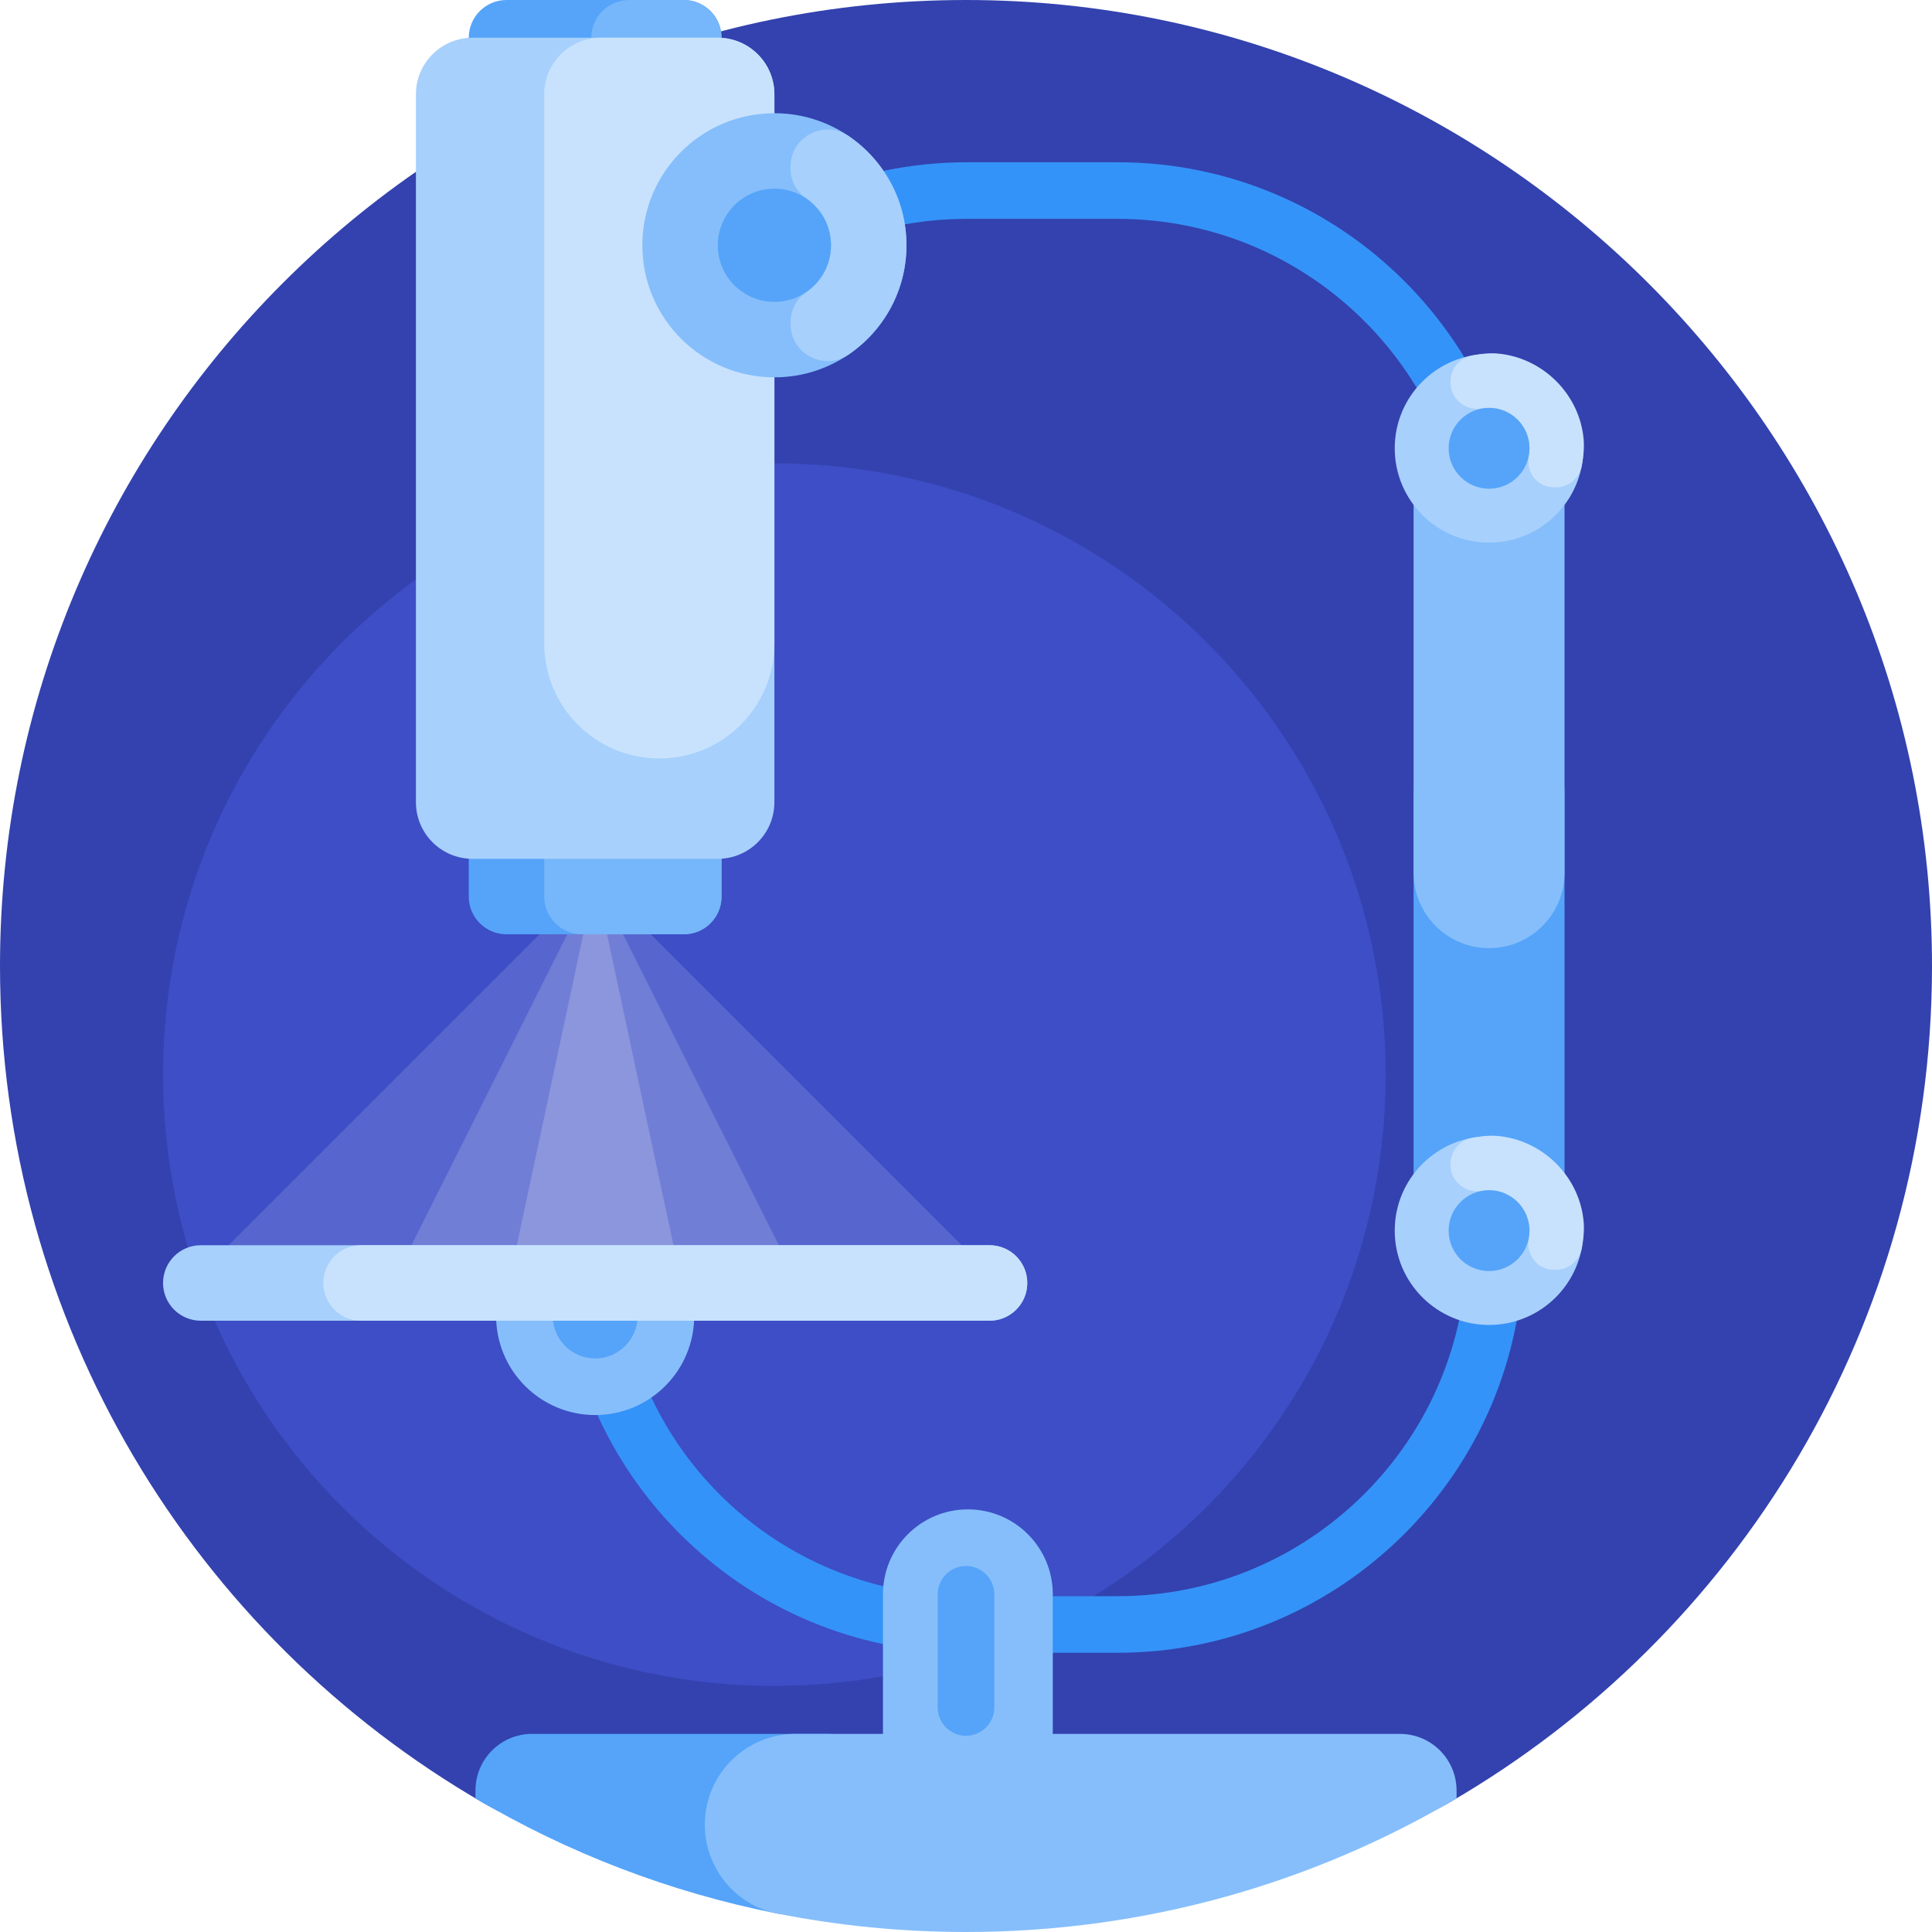 <svg id="Capa_1" enable-background="new 0 0 512 512" height="512" viewBox="0 0 512 512" width="512" xmlns="http://www.w3.org/2000/svg"><g><path d="m0 256c0-141.385 114.615-256 255.999-256 141.201 0 256.226 115.217 256.001 256.418-.151 94.504-51.509 176.999-127.811 221.225-9.109 5.28-19.433 8.108-29.961 8.108h-196.839c-10.242 0-20.284-2.744-29.154-7.863-76.648-44.231-128.235-127.035-128.235-221.888z" fill="#3342ae"/><path d="m367.237 284.784c0 89.478-72.536 162.014-162.014 162.014s-162.014-72.536-162.014-162.014 72.537-162.014 162.014-162.014 162.014 72.536 162.014 162.014z" fill="#3d4ec6"/><path d="m47.595 342.994 110.128-110.128 110.128 110.128z" fill="#5766ce"/><path d="m102.532 342.994 55.191-110.128 55.191 110.128z" fill="#717ed6"/><path d="m134.191 342.994 23.532-110.128 23.532 110.128z" fill="#8c96dd"/><path d="m403.723 150.5v180c0 59.276-48.225 107.5-107.5 107.5h-40c-26.934 0-52.7-10.007-72.556-28.178-19.727-18.053-31.967-42.6-34.466-69.119-.389-4.124 2.64-7.782 6.763-8.17 4.129-.388 7.782 2.64 8.171 6.763 4.498 47.719 44.087 83.704 92.088 83.704h40c51.005 0 92.5-41.495 92.5-92.5v-180c0-51.005-41.495-92.5-92.5-92.5h-40c-51.005 0-92.5 41.495-92.5 92.5 0 4.142-3.357 7.5-7.5 7.5s-7.5-3.358-7.5-7.5c0-59.276 48.225-107.5 107.5-107.5h40c59.276 0 107.5 48.224 107.5 107.5z" fill="#3493f8"/><path d="m124.223 10c0-5.523 4.477-10 10-10h47c5.523 0 10 4.477 10 10s-4.477 10-10 10h-47c-5.523 0-10-4.477-10-10zm57 197.596h-47c-5.523 0-10 4.477-10 10v20c0 5.523 4.477 10 10 10h47c5.523 0 10-4.477 10-10v-20c0-5.523-4.477-10-10-10z" fill="#55a4f9"/><path d="m156.702 10c0-5.523 4.477-10 10-10h14.521c5.523 0 10 4.477 10 10s-4.477 10-10 10h-14.521c-5.523 0-10-4.477-10-10zm24.521 197.596h-27c-5.523 0-10 4.477-10 10v20c0 5.523 4.477 10 10 10h27c5.523 0 10-4.477 10-10v-20c0-5.523-4.477-10-10-10z" fill="#76b6fa"/><path d="m183.707 345c.175 1.225.266 2.477.266 3.75 0 14.498-11.753 26.25-26.25 26.25s-26.25-11.752-26.25-26.25c0-1.273.091-2.525.266-3.75z" fill="#86befb"/><path d="m168.333 345c.415 1.173.64 2.435.64 3.75 0 6.213-5.037 11.25-11.25 11.25s-11.25-5.037-11.25-11.25c0-1.315.226-2.577.64-3.75z" fill="#55a4f9"/><path d="m206.129 507.145c-28.727-5.672-55.728-16.151-80.129-30.563v-2.082c0-8.284 6.716-15 15-15h78.099c11.367 0 18.549 12.205 13.037 22.146-7.346 13.247-17.315 27.215-26.007 25.499z" fill="#55a4f9"/><path d="m386 474.5v2.083c-38.103 22.504-82.543 35.417-130 35.417-17.065 0-33.74-1.67-49.871-4.855-11.251-2.222-19.342-12.125-19.342-23.594 0-13.283 10.768-24.051 24.051-24.051h23.162v-37c0-12.427 10.074-22.5 22.5-22.5s22.5 10.073 22.5 22.5v37h92c8.284 0 15 6.716 15 15z" fill="#86befb"/><path d="m256 460c-4.142 0-7.5-3.358-7.5-7.5v-30c0-4.142 3.358-7.5 7.5-7.5 4.142 0 7.5 3.358 7.5 7.5v30c0 4.142-3.358 7.5-7.5 7.5z" fill="#55a4f9"/><path d="m394.617 341c-11.046 0-20-8.954-20-20v-110.59c0-11.046 8.954-20 20-20 11.046 0 20 8.954 20 20v110.59c0 11.046-8.954 20-20 20z" fill="#55a4f9"/><path d="m394.617 251.265c-11.046 0-20-8.954-20-20v-112.467h40v112.467c0 11.046-8.954 20-20 20z" fill="#86befb"/><path d="m205.223 25v187.596c0 8.284-6.716 15-15 15h-65c-8.284 0-15-6.716-15-15v-187.596c0-8.284 6.716-15 15-15h65c8.285 0 15 6.716 15 15zm57.014 325h-209.028c-5.523 0-10-4.477-10-10 0-5.523 4.477-10 10-10h209.028c5.523 0 10 4.477 10 10 0 5.523-4.477 10-10 10zm157.38-231.202c0 13.807-11.193 25-25 25s-25-11.193-25-25 11.193-25 25-25 25 11.193 25 25zm0 207.328c0 13.807-11.193 25-25 25s-25-11.193-25-25 11.193-25 25-25 25 11.193 25 25z" fill="#a7d0fc"/><path d="m205.223 25v145.5c0 16.845-13.655 30.5-30.5 30.5-16.845 0-30.5-13.655-30.5-30.5v-145.5c0-8.284 6.716-15 15-15h31c8.285 0 15 6.716 15 15zm57.014 325h-166.556c-5.523 0-10-4.477-10-10 0-5.523 4.477-10 10-10h166.556c5.523 0 10 4.477 10 10 0 5.523-4.477 10-10 10zm134.529-256.319c-2.258-.189-4.459.13-6.569.507-3.346.597-5.793 3.492-5.793 6.891v.315c0 4.428 4.037 7.586 8.402 6.842.994-.169 2.034-.201 3.101-.077 4.896.572 8.85 4.58 9.363 9.482.115 1.096.064 2.162-.13 3.178-.82 4.296 2.266 8.328 6.639 8.328h.532c3.387 0 6.267-2.431 6.885-5.762.397-2.138.679-4.53.494-6.823-.973-12.054-10.872-21.874-22.924-22.881zm0 207.353c-2.258-.189-4.459.13-6.569.507-3.346.597-5.793 3.492-5.793 6.891v.315c0 4.428 4.037 7.586 8.402 6.842.994-.169 2.034-.201 3.101-.077 4.896.572 8.85 4.58 9.363 9.482.115 1.096.064 2.162-.13 3.178-.82 4.296 2.266 8.328 6.639 8.328h.532c3.387 0 6.267-2.431 6.885-5.762.397-2.138.679-4.53.494-6.823-.973-12.054-10.872-21.874-22.924-22.881z" fill="#c8e2fd"/><path d="m240.223 65c0 19.33-15.67 35-35 35s-35-15.67-35-35 15.67-35 35-35 35 15.67 35 35z" fill="#86befb"/><path d="m224.874 36.033c9.264 6.297 15.35 16.921 15.35 28.967s-6.085 22.67-15.35 28.967c-6.528 4.437-15.363-.219-15.363-8.112v-.632c0-3.193 1.669-6.086 4.287-7.914 3.884-2.711 6.425-7.213 6.425-12.309s-2.541-9.598-6.425-12.309c-2.618-1.827-4.287-4.721-4.287-7.914v-.632c0-7.893 8.835-12.549 15.363-8.112z" fill="#a7d0fc"/><path d="m220.223 65c0 8.284-6.716 15-15 15s-15-6.716-15-15 6.716-15 15-15 15 6.716 15 15zm185.108 53.798c0 5.917-4.797 10.714-10.714 10.714s-10.714-4.797-10.714-10.714 4.797-10.714 10.714-10.714 10.714 4.797 10.714 10.714zm0 207.328c0 5.917-4.797 10.714-10.714 10.714s-10.714-4.797-10.714-10.714 4.797-10.714 10.714-10.714c5.917-.001 10.714 4.796 10.714 10.714z" fill="#55a4f9"/></g></svg>